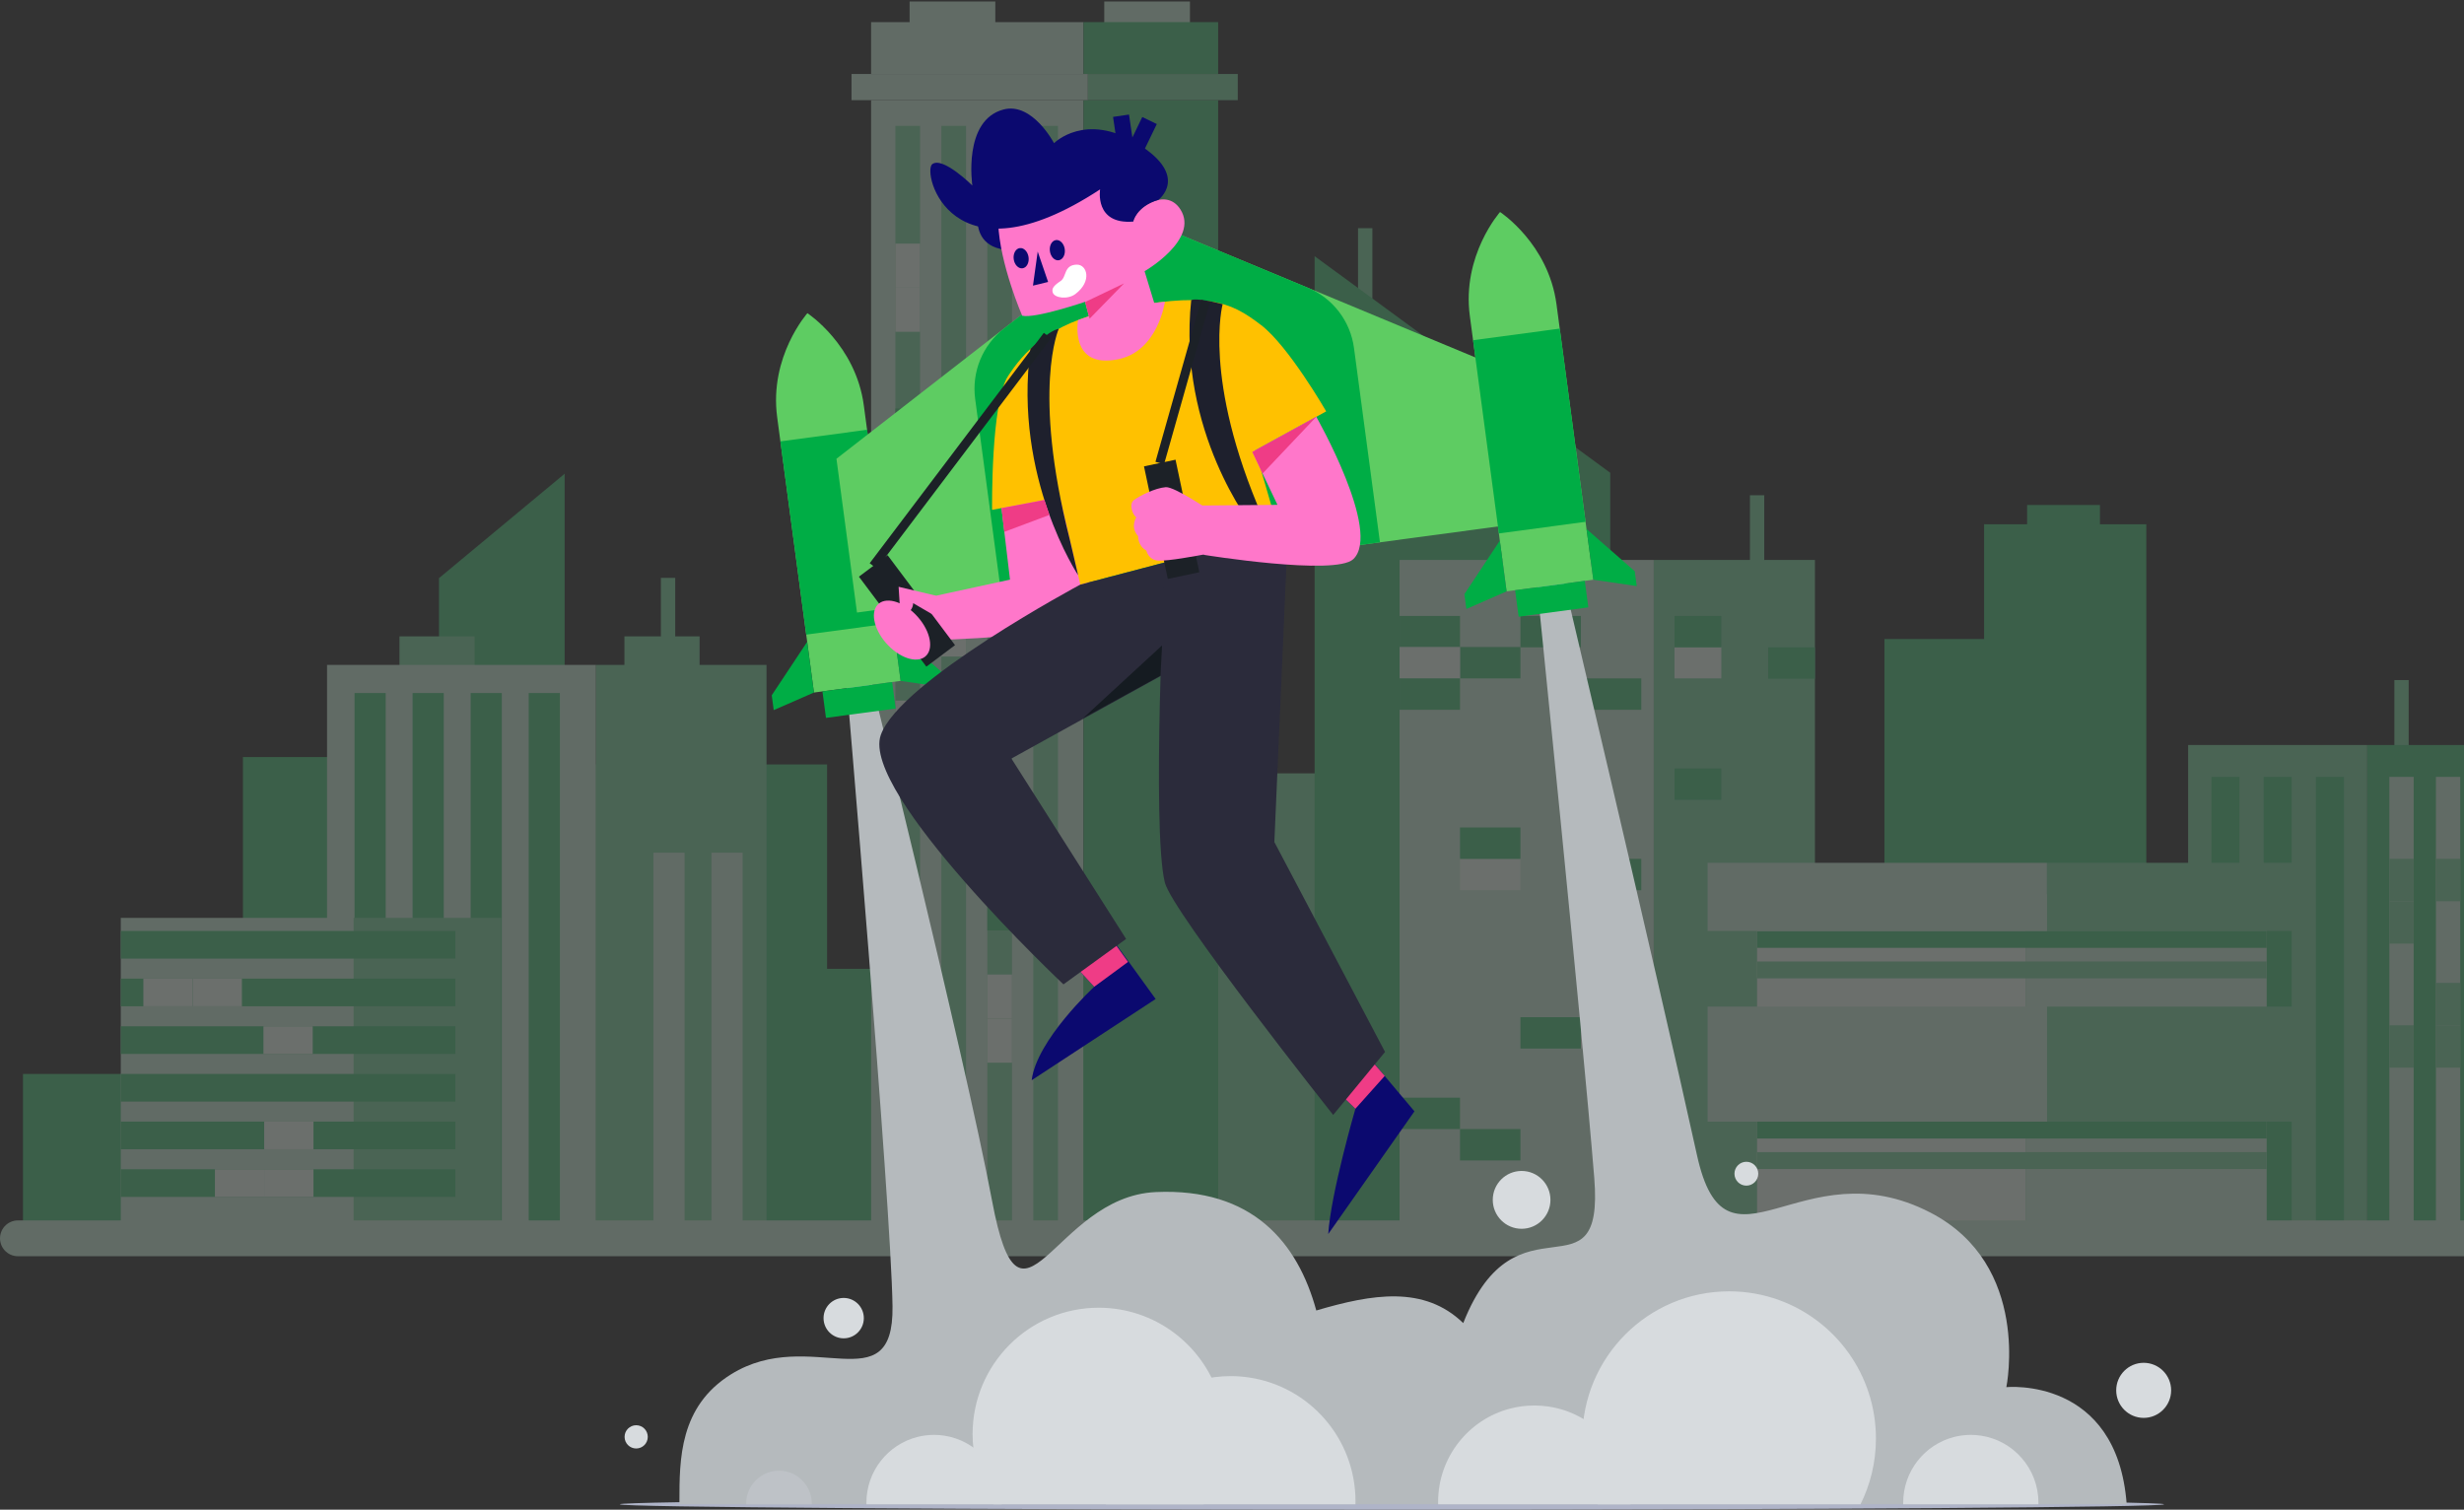 <svg height="590" viewBox="0 0 963 590" width="963" xmlns="http://www.w3.org/2000/svg"><rect x="0" y="0" width="963" height="590" fill="#333333" stroke="none"/><g fill="none" fill-rule="evenodd"><g opacity=".3" transform="translate(7)"><path d="m213.684 328.026h-49.113v-102.088l49.113-40.8z" fill="#4dc67d" fill-opacity=".995"/><path d="m460.618 480.151h54.656v-177.92h-54.656z" fill="#80d6a2"/><path d="m429.316 366.353h54.656v-177.92h-54.656z" fill="#80d6a2"/><path d="m183.64 482.779h132.615v-184.018h-132.615z" fill="#4dc67d" fill-opacity=".995"/><path d="m87.948 479.869h132.615v-184.019h-132.615z" fill="#4dc67d" fill-opacity=".995"/><path d="m1.977 482.377h132.615v-62.668h-132.615z" fill="#4dc67d" fill-opacity=".995"/><path d="m305.684 481.508h132.615v-102.878h-132.615z" fill="#4dc67d" fill-opacity=".995"/><path d="m526.559 89.176v41.427" stroke="#80d6a2" stroke-width="5.6"/><path d="m729.482 482.377h73.625v-232.643h-73.625z" fill="#4dc67d" fill-opacity=".995"/><path d="m768.438 369.081h63.411v-164.194h-63.411z" fill="#4dc67d" fill-opacity=".995"/><path d="m785.253 209.871h28.462v-12.517h-28.462z" fill="#4dc67d" fill-opacity=".995"/><path d="m622.331 184.767v299.86h-115.536v-384.514l45.382 33.252v48.89h39.409v-20.015z" fill="#4dc67d" fill-opacity=".995"/><path d="m679.721 193.551v40.889" stroke="#80d6a2" stroke-width="5.6"/><path d="m539.995 482.377h99.354v-263.539h-99.354z" fill="#ccefda"/><path d="m639.348 482.377h62.984v-263.539h-62.984z" fill="#80d6a2"/><path d="m539.995 252.984h23.619v-12.266h-23.619z" fill="#4dc67d" fill-opacity=".995"/><path d="m563.614 265.126h23.618v-12.266h-23.618z" fill="#4dc67d" fill-opacity=".995"/><path d="m587.232 252.984h23.618v-12.266h-23.618z" fill="#4dc67d" fill-opacity=".995"/><path d="m539.995 265.126h23.619v-12.266h-23.619z" fill="#edfaf2"/><path d="m563.614 347.918h23.618v-12.266h-23.618z" fill="#edfaf2"/><path d="m647.444 265.126h18.299v-12.266h-18.299z" fill="#edfaf2"/><path d="m610.851 409.79h23.619v-12.266h-23.619z" fill="#edfaf2"/><g fill="#4dc67d" fill-opacity=".995"><path d="m610.851 277.393h23.619v-12.266h-23.619z"/><path d="m563.614 335.652h23.618v-12.266h-23.618z"/><path d="m610.851 347.918h23.619v-12.266h-23.619z"/><path d="m647.449 252.984h18.294v-12.266h-18.294z"/><path d="m684.038 265.249h18.294v-12.266h-18.294z"/><path d="m647.447 312.595h18.294v-12.266h-18.294z"/><path d="m587.232 409.79h23.618v-12.266h-23.618z"/><path d="m539.995 441.253h23.619v-12.266h-23.619z"/><path d="m563.614 453.52h23.618v-12.266h-23.618z"/><path d="m539.995 277.393h23.619v-12.266h-23.619z"/></g><path d="m342.945 273.813h9.645v-17.231h-9.645z" fill="#edfaf2"/><path d="m342.945 239.35h9.645v-17.231h-9.645z" fill="#edfaf2"/><path d="m333.457 482.377h83.015v-443.237h-83.015z" fill="#ccefda"/><path d="m416.472 482.377h52.625v-443.237h-52.625z" fill="#4dc67d" fill-opacity=".995"/><path d="m333.457 28.918h83.015v-20.266h-83.015z" fill="#ccefda"/><path d="m348.505 20.847h33.492v-20.266h-33.492z" fill="#ccefda"/><path d="m424.578 20.847h33.492v-20.266h-33.492z" fill="#ccefda"/><path d="m416.472 28.918h52.625v-20.266h-52.625z" fill="#4dc67d" fill-opacity=".995"/><path d="m325.795 39.14h92.394v-10.222h-92.394z" fill="#ccefda"/><path d="m418.189 39.14h58.571v-10.222h-58.571z" fill="#80d6a2"/><path d="m342.945 482.377h9.645v-433.194h-9.645z" fill="#80d6a2"/><path d="m396.846 482.377h9.646v-433.194h-9.646z" fill="#80d6a2"/><path d="m378.879 482.377h9.645v-433.194h-9.645z" fill="#80d6a2"/><path d="m360.912 482.377h9.645v-433.194h-9.645z" fill="#80d6a2"/><path d="m360.912 256.582h9.645v-17.231h-9.645z" fill="#edfaf2"/><path d="m378.879 415.319h9.645v-17.231h-9.645z" fill="#edfaf2"/><path d="m378.879 398.087h9.645v-17.231h-9.645z" fill="#edfaf2"/><path d="m396.846 346.348h9.646v-17.231h-9.646z" fill="#4dc67d" fill-opacity=".995"/><path d="m342.945 363.833h9.645v-17.231h-9.645z" fill="#4dc67d" fill-opacity=".995"/><path d="m396.846 203.952h9.646v-17.231h-9.646z" fill="#4dc67d" fill-opacity=".995"/><path d="m342.945 176.872h9.645v-17.231h-9.645z" fill="#4dc67d" fill-opacity=".995"/><path d="m378.879 363.624h9.645v-17.231h-9.645z" fill="#4dc67d" fill-opacity=".995"/><path d="m342.945 435.121h9.645v-17.231h-9.645z" fill="#edfaf2"/><path d="m378.879 239.35h9.645v-17.231h-9.645z" fill="#edfaf2"/><path d="m342.945 291.045h9.645v-17.231h-9.645z" fill="#edfaf2"/><path d="m396.846 139.219h9.646v-17.231h-9.646z" fill="#edfaf2"/><path d="m342.945 112.438h9.645v-17.231h-9.645z" fill="#edfaf2"/><path d="m342.945 129.669h9.645v-17.231h-9.645z" fill="#edfaf2"/><path d="m378.879 222.118h9.645v-17.231h-9.645z" fill="#edfaf2"/><path d="m940.349 480.151h68.265v-84.799h-68.265z" fill="#4dc67d" fill-opacity=".995"/><path d="m931.586 265.78v42.935" stroke="#80d6a2" stroke-width="5.6"/><path d="m848.181 487.892h70.013v-196.733h-70.013z" fill="#80d6a2"/><path d="m857.3 482.377h10.956v-178.771h-10.956z" fill="#4dc67d" fill-opacity=".995"/><path d="m877.709 482.377h10.956v-178.771h-10.956z" fill="#4dc67d" fill-opacity=".995"/><path d="m898.118 482.377h10.956v-178.771h-10.956z" fill="#4dc67d" fill-opacity=".995"/><path d="m918.194 487.892h44.383v-196.733h-44.383z" fill="#4dc67d" fill-opacity=".995"/><path d="m926.824 482.377h9.508v-178.771h-9.508z" fill="#ccefda"/><path d="m945.022 482.377h9.508v-178.771h-9.508z" fill="#ccefda"/><path d="m945.022 400.689h9.508v-16.559h-9.508z" fill="#80d6a2"/><path d="m945.022 352.211h9.508v-16.559h-9.508z" fill="#80d6a2"/><path d="m926.824 352.211h9.508v-16.559h-9.508z" fill="#80d6a2"/><path d="m926.831 368.77h9.508v-16.559h-9.508z" fill="#80d6a2"/><path d="m926.831 417.248h9.508v-16.559h-9.508z" fill="#80d6a2"/><path d="m945.022 417.248h9.508v-16.559h-9.508z" fill="#80d6a2"/><path d="m254.094 225.833v34.022" stroke="#80d6a2" stroke-width="5.6"/><path d="m149.12 273.813h29.378v-25.108h-29.378z" fill="#80d6a2"/><path d="m120.816 482.377h105.119v-222.523h-105.119z" fill="#ccefda"/><path d="m131.565 482.377h12.181v-211.531h-12.181z" fill="#4dc67d" fill-opacity=".995"/><path d="m154.255 482.377h12.181v-211.531h-12.181z" fill="#4dc67d" fill-opacity=".995"/><path d="m176.946 482.377h12.181v-211.531h-12.181z" fill="#4dc67d" fill-opacity=".995"/><path d="m199.636 482.377h12.181v-211.531h-12.181z" fill="#4dc67d" fill-opacity=".995"/><path d="m237.043 273.813h29.379v-25.108h-29.379z" fill="#80d6a2"/><path d="m225.936 482.377h66.638v-222.523h-66.638z" fill="#80d6a2"/><path d="m248.374 482.377h12.181v-149.121h-12.181z" fill="#ccefda"/><path d="m271.065 482.377h12.181v-149.121h-12.181z" fill="#ccefda"/><path d="m40.206 483.949h90.997v-125.227h-90.997z" fill="#ccefda"/><path d="m131.203 483.949h57.686v-125.227h-57.686z" fill="#80d6a2"/><g fill="#4dc67d" fill-opacity=".995" transform="translate(40.171 363.339)"><path d="m.034 104.423h130.769v-10.801h-130.769z"/><path d="m.034 85.797h130.769v-10.801h-130.769z"/><path d="m.034 67.172h130.769v-10.801h-130.769z"/><path d="m.034 48.546h130.769v-10.801h-130.769z"/><path d="m.034 29.921h130.769v-10.8h-130.769z"/><path d="m.034 11.296h130.769v-10.801h-130.769z"/></g><path d="m96.253 467.762h19.257v-10.801h-19.257z" fill="#edfaf2"/><path d="m96.253 449.136h19.257v-10.801h-19.257z" fill="#edfaf2"/><path d="m76.995 467.762h19.257v-10.801h-19.257z" fill="#edfaf2"/><path d="m95.962 411.885h19.257v-10.801h-19.257z" fill="#edfaf2"/><path d="m49.028 393.26h19.257v-10.8h-19.257z" fill="#edfaf2"/><path d="m68.285 393.26h19.257v-10.8h-19.257z" fill="#edfaf2"/><path d="m784.814 482.377h94.072v-132.935h-94.072z" fill="#ccefda"/><path d="m679.721 482.377h105.093v-132.935h-105.093z" fill="#edfaf2"/><path d="m792.994 363.833h104.169v-26.631h-104.169z" fill="#80d6a2"/><path d="m679.721 370.434h199.165v-6.601h-199.165z" fill="#4dc67d" fill-opacity=".995"/><path d="m679.721 382.352h199.165v-6.6h-199.165z" fill="#80d6a2"/><path d="m679.721 444.951h199.165v-6.601h-199.165z" fill="#4dc67d" fill-opacity=".995"/><path d="m679.721 456.868h199.165v-6.601h-199.165z" fill="#80d6a2"/><path d="m660.38 363.833h132.615v-26.631h-132.615z" fill="#ccefda"/><path d="m792.994 438.35h104.169v-44.962h-104.169z" fill="#80d6a2"/><path d="m660.38 438.35h132.615v-44.962h-132.615z" fill="#ccefda"/><path d="m-0 483.949h1019.642z" fill="#edfaf2"/><path d="m1019.642 483.949h-1019.641" stroke="#ccefda" stroke-linecap="round" stroke-width="14"/></g><g transform="translate(242 42)"><path d="m603.814 545.892c0 1.164-135.12 2.107-301.801 2.107-166.68 0-301.801-.943-301.801-2.107 0-1.164 135.121-2.107 301.801-2.107 166.68 0 301.801.944 301.801 2.107" fill="#afb4c8"/><path d="m589.171 545.892h-565.621c-.006-.309-.012-.623-.012-.938 0-16.691 0-37.31 20.191-49.866 30.944-19.244 63.611 11.839 63.091-26.549-.54-39.889-18.367-248.259-18.367-248.259l5.289-15.813s41.366 166.151 51.985 222.815c11.363 60.63 23.782-1.571 63.929-3.409 37.896-1.734 55.547 19.792 62.783 46.28 21.925-6.458 42.141-9.866 57.435 4.924 20.843-52.817 55.191-7.256 51.206-56.735-4.687-58.191-22.982-237.525-22.982-237.525l7.778-9.92s39.226 165.262 55.346 238.526c11.417 51.896 40.77-3.666 91.244 22.48 39.558 20.491 29.671 68.208 29.671 68.208s43.294-4.305 47.032 45.782" fill="#b5babd"/><path d="m236.683 518.494c0 10.136-3.041 19.556-8.261 27.398h-82.048c-4.732-7.11-7.676-15.519-8.181-24.58-.052-.935-.081-1.873-.081-2.819 0-27.29 22.065-49.419 49.286-49.419 5.498 0 10.782.902 15.72 2.569 19.512 6.577 33.566 25.069 33.566 46.85" fill="#d7dbde"/><path d="m395.272 544.998c0 .296-.006.598-.012.894h-75.196c-.006-.296-.012-.598-.012-.894 0-17.559 11.976-32.32 28.186-36.52 3.012-.775 6.167-1.191 9.423-1.191 1.876 0 3.723.137 5.525.405 18.154 2.679 32.086 18.363 32.086 37.307" fill="#d7dbde"/><path d="m287.766 544.731c0 .385-.008.777-.015 1.161h-97.559c-.008-.384-.015-.776-.015-1.161 0-22.78 15.537-41.93 36.568-47.379 3.908-1.006 8.001-1.545 12.226-1.545 2.434 0 4.83.177 7.167.525 23.553 3.475 41.627 23.823 41.627 48.399" fill="#d7dbde"/><path d="m149.472 545.264c0 .208-.004.42-.008.628h-52.835c-.004-.208-.008-.42-.008-.628 0-12.338 8.414-22.709 19.804-25.66 2.116-.544 4.333-.837 6.621-.837 1.318 0 2.616.096 3.882.284 12.756 1.882 22.544 12.902 22.544 26.212" fill="#d7dbde"/><path d="m75.243 545.588c0 .101-.002.204-.004.304h-25.589c-.002-.1-.003-.203-.003-.304 0-5.975 4.075-10.998 9.592-12.427 1.025-.264 2.098-.406 3.207-.406.638 0 1.267.047 1.88.138 6.178.911 10.918 6.248 10.918 12.695" fill="#bec2c7"/><g fill="#d7dbde"><path d="m554.675 545.264c0 .208-.004.42-.008.628h-52.836c-.004-.208-.008-.42-.008-.628 0-12.338 8.414-22.709 19.804-25.66 2.116-.544 4.333-.837 6.621-.837 1.317 0 2.616.096 3.882.284 12.755 1.882 22.544 12.902 22.544 26.212"/><path d="m491.166 520.202c0 9.234-2.17 17.964-6.028 25.69h-102.692c-3.865-7.726-6.036-16.456-6.036-25.69 0-31.774 25.692-57.535 57.381-57.535 6.878 0 13.479 1.212 19.586 3.444 22.043 8.022 37.787 29.214 37.787 54.091"/><path d="m95.61 473.142c0 4.359-3.525 7.892-7.872 7.892s-7.871-3.533-7.871-7.892c0-4.36 3.524-7.892 7.871-7.892s7.872 3.533 7.872 7.892"/><path d="m11.171 519.541c0 2.51-2.029 4.544-4.532 4.544s-4.532-2.035-4.532-4.544c0-2.51 2.029-4.544 4.532-4.544s4.532 2.034 4.532 4.544"/><path d="m363.957 426.922c0 6.241-5.046 11.301-11.271 11.301s-11.27-5.06-11.27-11.301c0-6.241 5.046-11.301 11.27-11.301s11.271 5.06 11.271 11.301"/><path d="m445.177 416.698c0 2.576-2.083 4.664-4.651 4.664-2.569 0-4.651-2.088-4.651-4.664 0-2.576 2.082-4.664 4.651-4.664 2.569 0 4.651 2.088 4.651 4.664"/><path d="m606.542 501.364c0 5.944-4.806 10.763-10.734 10.763-5.928 0-10.734-4.819-10.734-10.763s4.806-10.763 10.734-10.763c5.928 0 10.734 4.819 10.734 10.763"/></g><path d="m109.988 224.1-33.873 4.55s-10.635-79.612-14.379-107.639c-3.172-23.739 11.814-40.617 11.814-40.617s18.887 12.328 22.058 36.068c3.579 26.794 14.38 107.638 14.38 107.638" fill="#5ecc62"/><path d="m106.964 201.463-33.872 4.55-10.088-75.51 33.872-4.55z" fill="#00ad45"/><path d="m108.052 234.898-27.235 3.658-1.383-10.352 27.235-3.658z" fill="#00ad45"/><path d="m60.392 235.518 15.723-6.869-2.647-19.814-13.851 20.888z" fill="#00ad45"/><path d="m126.96 226.578-16.972-2.478-2.647-19.813 18.845 16.496z" fill="#00ad45"/><path d="m353.654 162.373-260.719 35.017-8.029-60.102 120.214-93.453 140.505 58.436z" fill="#5ecc62"/><path d="m287.178 94.002 10.144 75.935-148.056 19.886-10.144-75.935c-1.405-10.512 2.875-20.98 11.235-27.479l54.765-42.573 64.005 26.621c9.771 4.063 16.647 13.032 18.051 23.545" fill="#00ad45"/><path d="m380.702 184.562-33.873 4.55s-10.635-79.612-14.379-107.638c-3.172-23.74 11.814-40.618 11.814-40.618s18.887 12.328 22.059 36.068c3.579 26.794 14.379 107.638 14.379 107.638" fill="#5ecc62"/><path d="m377.678 161.925-33.873 4.55-10.087-75.51 33.872-4.549z" fill="#00ad45"/><path d="m378.766 195.36-27.235 3.658-1.383-10.352 27.235-3.658z" fill="#00ad45"/><path d="m331.106 195.98 15.723-6.869-2.647-19.814-13.851 20.888z" fill="#00ad45"/><path d="m397.674 187.039-16.972-2.478-2.647-19.813 18.845 16.496z" fill="#00ad45"/><path d="m175.921 333.059 9.734 10.58s-22.513 20.74-24.441 36.522l48.444-31.74-23.783-32.898z" fill="#0b096f"/><path d="m187.904 318.638 10.97 15.289-13.219 9.714-9.734-10.581z" fill="#ef3c86"/><path d="m277.391 381.317 10.339 9.986s-9.624 33.113-10.619 48.981l33.699-47.962-24.516-29.1z" fill="#0b096f"/><path d="m288.503 366.211 10.689 12.28-11.461 12.812-10.339-9.986z" fill="#ef3c86"/><path d="m122.442 208.151s55.103-1.087 58.337-8.976c6.359-15.512-1.209-67.077-1.209-67.077l-32.401 5.622 5.569 46.806-37.463 8.149" fill="#ff77ca"/><path d="m180.217 186.467-7.996-34.212-26.482 5.009s-.547-41.898 6.243-52.297c5.843-8.949 15.724-20.593 40.592-25.69 36.976-7.579 45.948-3.691 58.33 5.789 10.698 8.191 25.411 33.702 25.411 33.702l-27.714 15.183 9.322 32.104z" fill="#ffc100"/><path d="m196.132 3.227 1.667 11.322 4.63.568 4.844-10.013" stroke="#0b096f" stroke-width="6.3"/><path d="m142.307 32.19s-10.1 23.626 11.767 23.623z" fill="#0b096f"/><path d="m185.689 89.846-3.605-13.898s-19.471 6.635-24.585 5.436c0 0-8.815-20.295-9.368-36.141l13.681-20.632 29.219-5.214 9.872 25.198c.373-4.823 12.62-13.88 18.432-4.759 7.494 11.76-14.004 24.156-14.004 24.156l5.528 18.152" fill="#ff77ca"/><path d="m185.688 80.794-6.364 2.314s-3.473 19.271 15.776 15.273c15.555-3.231 18.175-22.465 18.175-22.465l-8.595.975" fill="#ff77ca"/><path d="m210.7 36.133s12.48-9.239-8.021-21.923c-20.501-12.684-32.738-.255-32.738-.255s-8.436-16.107-19.709-13.172c-16.06 4.179-12.21 29.723-12.21 29.723s-11.548-11.476-15.663-8.362c-4.116 3.114 7.195 48.142 65.594 9.863 0 0-2.346 13.815 12.951 12.589 0 0 1.21-5.949 9.797-8.463" fill="#0b096f"/><path d="m223.563 75.275s1.825-1.12 12.295 1.586c0 0-8.028 29.154 15.587 83.206l-3.922 3.707s-29.428-37.071-23.961-88.499" fill="#1e202d"/><path d="m160.716 94.364s6.704-6.909 11.082-7.885c0 0-10.592 23.602 4.251 82.155l3.308 14.15s-25.336-38.023-18.641-88.419" fill="#1e202d"/><path d="m169.446 72.32c.673 2.147 5.833 2.853 8.832.598 6.642-4.993 4.602-11.603.515-11.495-5.098.135-3.891 4.814-6.261 6.394-2.713 1.807-3.578 2.934-3.086 4.503" fill="#fff"/><path d="m182.117 76.029 15.203-7.283-13.473 13.803z" fill="#ef3c86"/><path d="m163.567 56.307-1.854 13.319 5.915-1.432z" fill="#0b096f"/><path d="m168.331 56.175c.305 2.179 1.85 3.763 3.452 3.537 1.602-.225 2.654-2.174 2.35-4.353-.305-2.179-1.851-3.763-3.452-3.537-1.602.225-2.654 2.174-2.349 4.353" fill="#0b096f"/><path d="m154.19 59.312c.305 2.179 1.85 3.763 3.452 3.537 1.602-.225 2.654-2.174 2.35-4.353-.305-2.179-1.851-3.763-3.452-3.537-1.602.225-2.654 2.174-2.35 4.353" fill="#0b096f"/><path d="m180.217 186.467s-70.685 37.734-78.002 58.835c-7.872 22.698 71.411 97.402 71.411 97.402l24.49-17.758-44.829-70.496 83.742-46.298-17.995-31.881z" fill="#2b2b3b"/><path d="m213.238 177.793s-5.161 103.773 0 125.059c2.767 11.412 65.801 90.885 65.801 90.885l20.275-24.635-43.263-82.036 5.337-122.695z" fill="#2b2b3b"/><path d="m228.491 174.836s51.412 8.318 58.411 1.687c11.206-10.618-14.46-55.633-14.46-55.633l-25.006 13.74 9.836 20.671-30.362.255" fill="#ff77ca"/><path d="m99.293 179.171 26.357 35.158" stroke="#1c2127" stroke-width="14"/><path d="m220.57 182.942-9.303-43.983" stroke="#1c2127" stroke-width="12.6"/><path d="m115.882 198.22c5.304 5.428 7.21 12.528 4.255 15.857-2.954 3.33-9.649 1.628-14.953-3.8-5.304-5.428-7.21-12.528-4.255-15.857 2.954-3.329 9.649-1.628 14.953 3.8" fill="#ff77ca"/><path d="m114.893 193.735c-.269 4.429-4.989 4.709-4.989 4.709l-.704-11.12 14.644 3.486-.822 7.634z" fill="#ff77ca"/><path d="m231.246 157.751s-14.177-9.626-17.636-9.359c-4.163.321-10.237 3.384-12.423 5.012-2.185 1.628-.447 5.878.909 6.807 0 0-2.56 3.641.716 7.341 0 0-.229 3.68 3.212 5.62 0 0 .787 3.79 4.825 3.922s13.469-1.591 20.84-2.987" fill="#ff77ca"/><path d="m99.293 179.171 68.06-90.036" stroke="#1c2127" stroke-width="3.5"/><path d="m229.187 75.647-17.92 63.311" stroke="#1c2127" stroke-width="3.5"/><path d="m211.564 222.04.608-11.797-30.865 28.421z" fill="#151b21"/><path d="m247.435 134.631 25.007-13.74-20.997 22.168z" fill="#ef3c86"/><path d="m149.413 156.569 1.104 9.28 17.634-6.616-1.976-5.836z" fill="#ef3c86"/></g></g></svg>